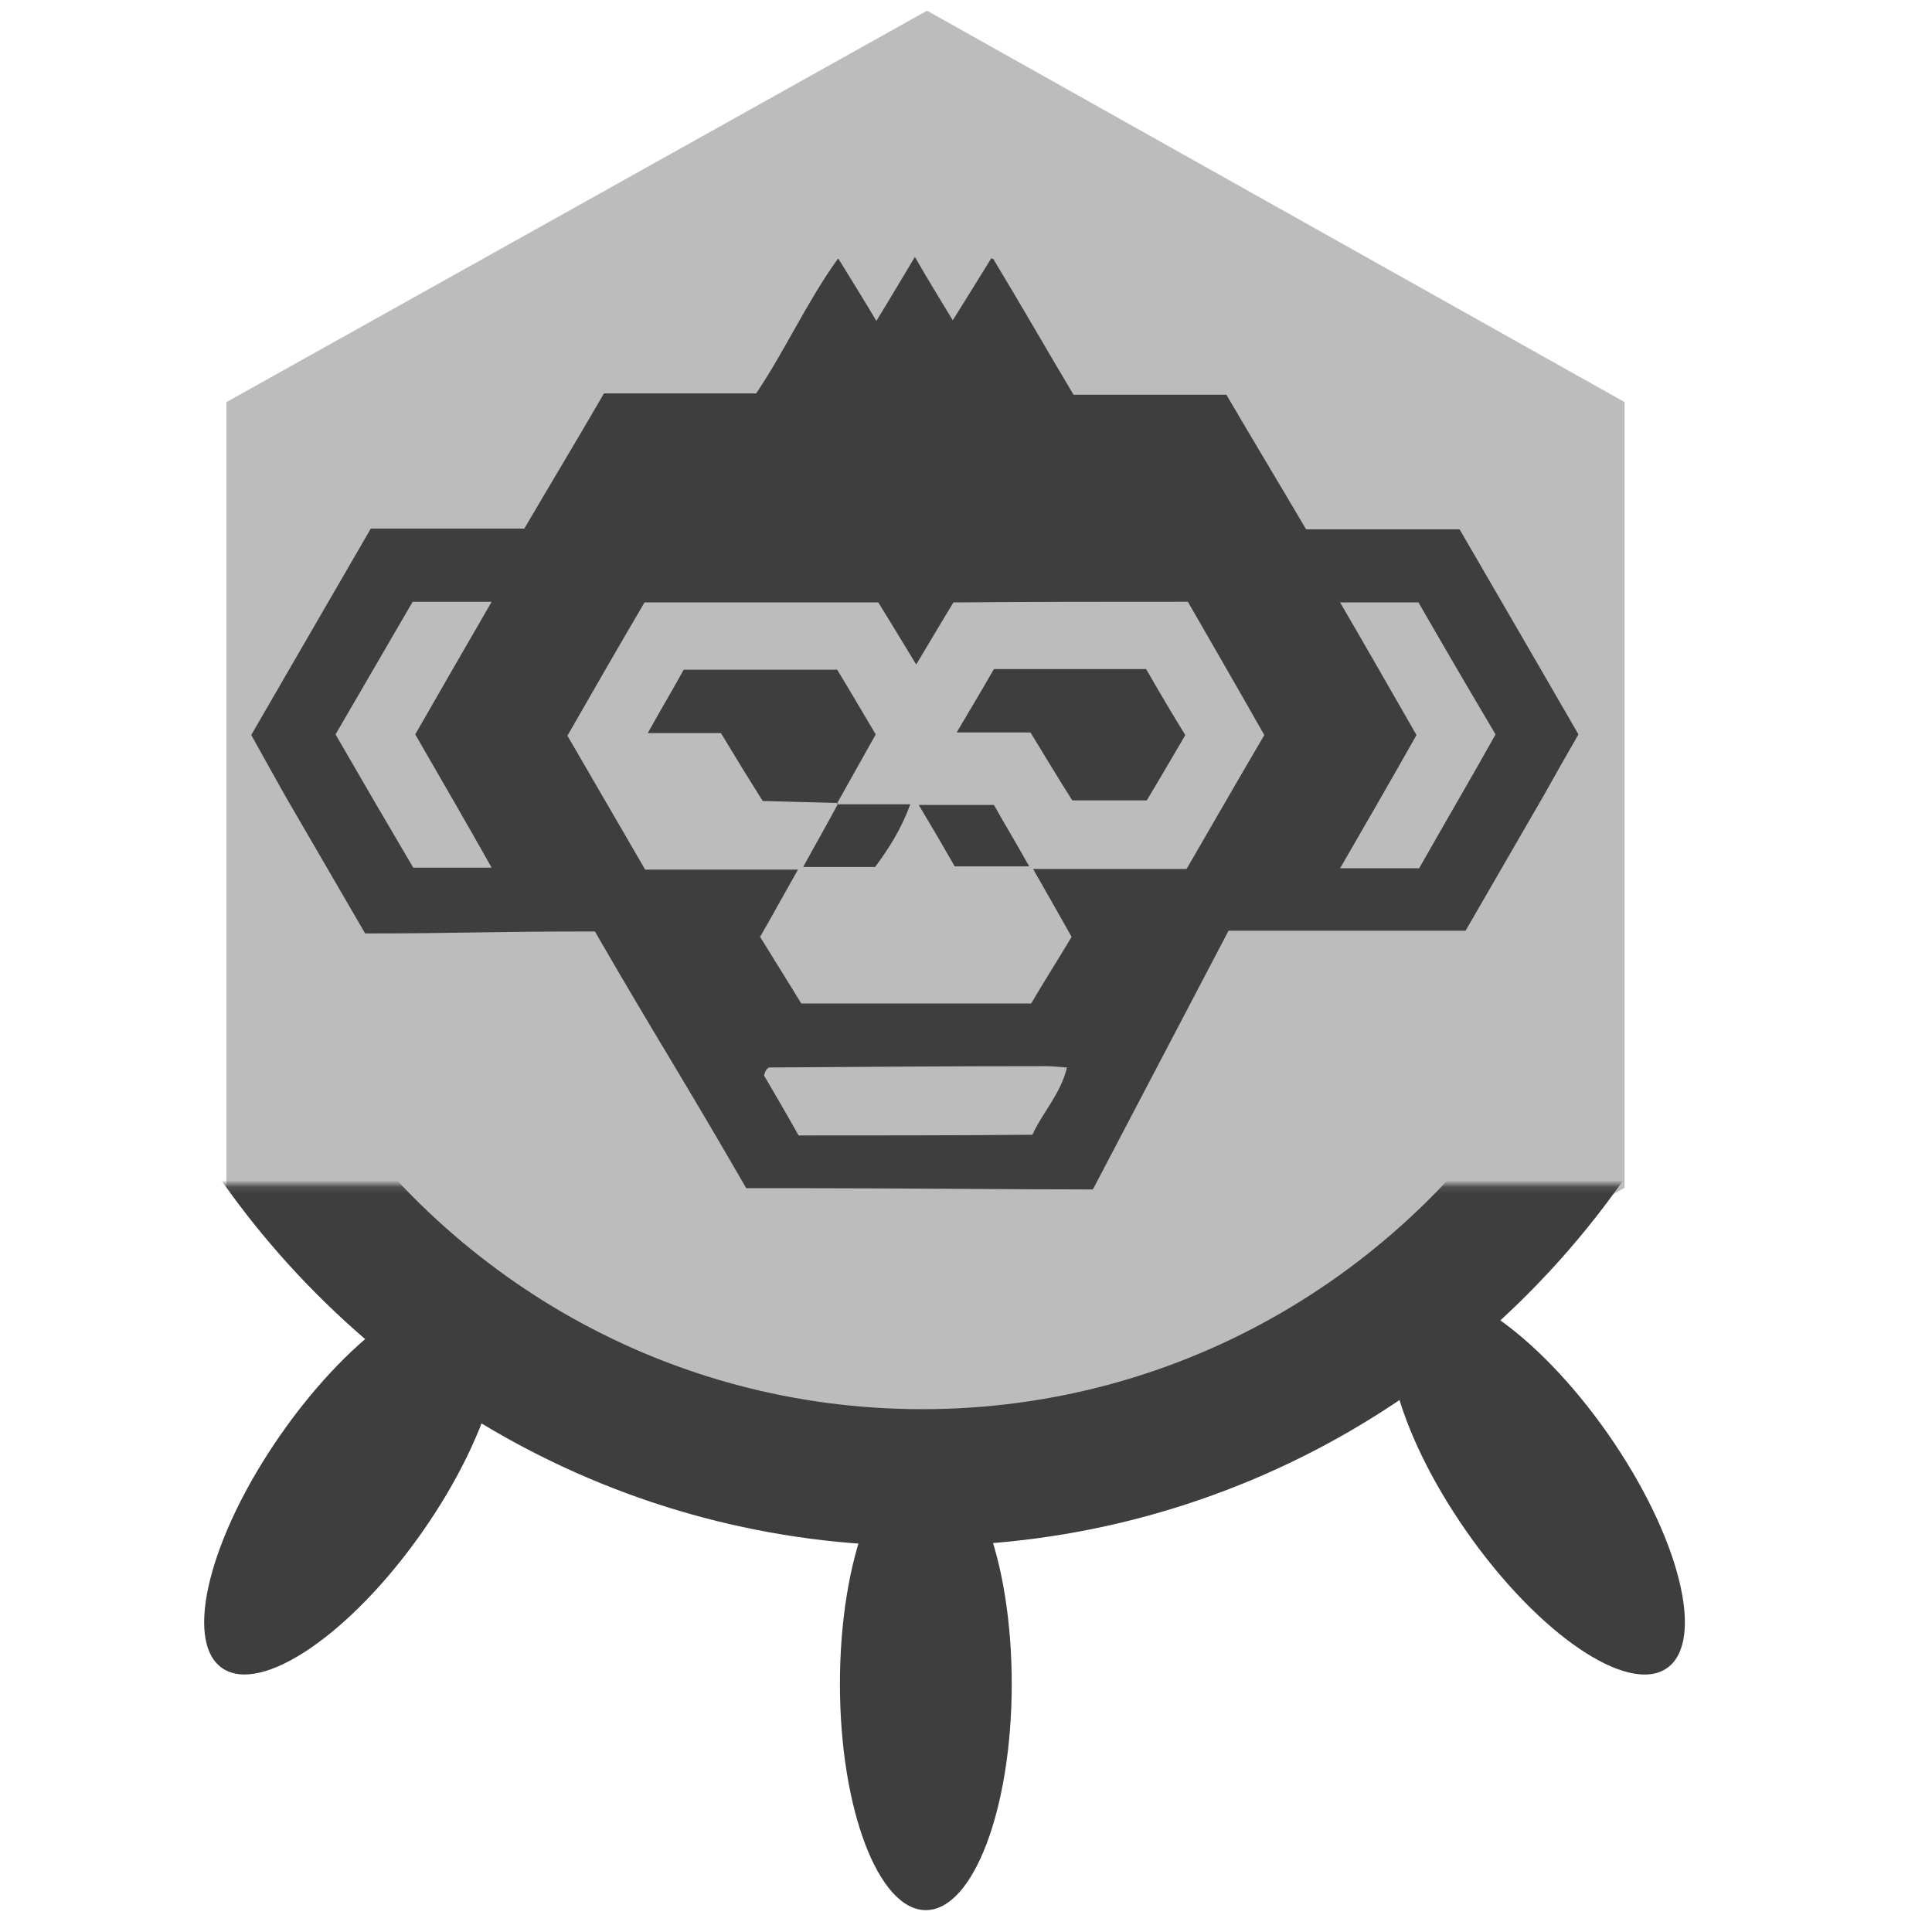 <?xml version="1.0" encoding="UTF-8"?>
<svg width="40" height="40" version="1.1" viewBox="0 0 40 40" xmlns="http://www.w3.org/2000/svg" xmlns:cc="http://creativecommons.org/ns#" xmlns:dc="http://purl.org/dc/elements/1.1/" xmlns:rdf="http://www.w3.org/1999/02/22-rdf-syntax-ns#"><defs><mask id="c" fill="#ffffff"><path d="m0 0h313.3v159.86h-313.3z" fill="#fff" fill-rule="evenodd"/></mask></defs><mask id="a" fill="#ffffff"><path d="m0 0h313.3v159.86h-313.3z" fill="#fff" fill-rule="evenodd"/></mask><mask id="b" fill="#ffffff"><path d="m0 0h313.3v159.86h-313.3z" fill="#fff" fill-rule="evenodd"/></mask><g><g transform="matrix(.19 0 0 .19 50.032 3.623)"><g transform="matrix(4.631,0,0,4.631,-663,-184.77)"><g transform="translate(96.564,87.836)" fill="#bcbcbc" stroke-width="3.24"><polygon class="st0" transform="matrix(.723 0 0 .703 -28.717 -125.97)" points="55.7 105.5 78.4 118.6 78.4 144.9 55.7 158 32.9 144.9 32.9 118.6" fill="#bcbcbc"/></g><g transform="matrix(.158 0 0 .158 83.649 18.463)" fill="#005e20" fill-rule="evenodd"><g transform="matrix(1.078,0,0,-1.078,-10.799,451.79)"><g transform="matrix(.945 0 0 .945 8.696 2.702)" fill="#3e3e3e" mask="url(#c)"><path transform="rotate(35,137.93,151.55)" d="m203.46 95.688c6.936 0 12.559-14.809 12.559-33.077s-5.623-33.077-12.559-33.077-12.559 14.809-12.559 33.077 5.623 33.077 12.559 33.077z"/><path transform="matrix(-.819 .574 .574 .819 58.085 47.705)" d="m30.142 95.688c6.936 0 12.559-14.809 12.559-33.077s-5.623-33.077-12.559-33.077c-6.936 0-12.559 14.809-12.559 33.077s5.623 33.077 12.559 33.077z"/><path d="m153.24 119.95c-6.936 0-12.559-14.809-12.559-33.077s5.623-33.077 12.559-33.077c6.936 0 12.559 14.809 12.559 33.077s-5.623 33.077-12.559 33.077z"/></g><path transform="matrix(.945 0 0 .945 8.696 2.702)" d="m251.47 173.1c-20.23-33.61-56.89-56.068-98.756-56.068-40.721 0-76.516 21.246-97.059 53.335" fill="none" mask="url(#c)" stroke="#3e3e3e" stroke-width="19.999"/></g></g></g></g><path d="m30.342 19.271c0.906-1.569 0.859-1.484 1.608-2.781 0.257-0.46 0.487-0.865 0.73-1.285-0.812-1.406-1.636-2.826-2.461-4.246h-3.178c-0.541-0.92-1.095-1.839-1.65-2.786h-3.164c-0.541-0.906-1.068-1.826-1.663-2.813-0.013 0-0.027 0-0.04-0.014-0.284 0.46-0.527 0.852-0.798 1.285-0.27-0.446-0.514-0.838-0.784-1.312-0.284 0.473-0.514 0.865-0.798 1.325-0.257-0.433-0.5-0.825-0.784-1.285h-0.014c-0.649 0.906-1.082 1.88-1.69 2.786h-3.151c-0.541 0.933-1.095 1.853-1.65 2.799h-3.178c-0.838 1.447-1.663 2.867-2.475 4.273 0.23 0.419 0.46 0.825 0.717 1.285l1.641 2.824c2.004 0 2.439-0.041 4.757-0.041 1.319 2.284 1.707 2.846 3.133 5.315 4.119 0 5.03 0.026 7.177 0.026l2.809-5.357h4.906z" fill="#3e3e3e" stroke-width=".021"/><g fill="#bcbcbc" stroke-width=".021"><path d="m24.594 12.46c0.527 0.92 1.055 1.826 1.582 2.759-0.541 0.92-1.068 1.839-1.609 2.772h-3.178c0.284 0.5 0.541 0.947 0.798 1.406-0.284 0.473-0.568 0.92-0.838 1.379h-4.76c-0.27-0.446-0.554-0.892-0.852-1.379 0.257-0.446 0.5-0.893 0.784-1.393h-3.164c-0.541-0.933-1.068-1.839-1.609-2.772 0.527-0.92 1.055-1.839 1.596-2.759h4.841c0.243 0.392 0.487 0.798 0.784 1.285 0.284-0.473 0.514-0.865 0.771-1.285 1.582-0.014 3.164-0.014 4.855-0.014z"/><path d="m6.947 15.205c0.541-0.933 1.068-1.839 1.596-2.745h1.636c-0.541 0.933-1.055 1.826-1.582 2.745 0.514 0.892 1.041 1.798 1.582 2.759h-1.623c-0.527-0.893-1.055-1.798-1.609-2.759z"/><path d="m29.381 17.977h-1.636c0.541-0.933 1.055-1.826 1.582-2.759-0.514-0.893-1.028-1.798-1.582-2.745h1.623c0.514 0.893 1.041 1.798 1.596 2.732-0.514 0.92-1.055 1.839-1.582 2.772z"/><path d="m16.534 23.508c-0.243-0.433-0.487-0.852-0.717-1.244 0.027-0.081 0.041-0.108 0.054-0.122 0.014-0.014 0.041-0.041 0.054-0.041 1.907-0.014 3.813-0.027 5.72-0.027 0.135 0 0.257 0.014 0.446 0.027-0.135 0.554-0.5 0.92-0.717 1.393-1.582 0.014-3.178 0.014-4.841 0.014z"/></g><g fill="#3e3e3e" stroke-width=".021"><path d="m20.578 13.853h3.151c0.257 0.446 0.527 0.906 0.811 1.366-0.27 0.46-0.527 0.906-0.798 1.352h-1.542c-0.284-0.446-0.568-0.92-0.865-1.406h-1.528c0.271-0.46 0.514-0.865 0.771-1.312z"/><path d="m17.346 16.625c-0.514-0.014-1.028-0.027-1.555-0.041-0.298-0.473-0.581-0.933-0.865-1.406h-1.515c0.27-0.487 0.514-0.893 0.744-1.312h3.178c0.257 0.419 0.514 0.865 0.798 1.339-0.27 0.487-0.541 0.96-0.811 1.447z"/><path d="m20.578 16.666c0.23 0.406 0.473 0.811 0.73 1.271h-1.542c-0.216-0.379-0.46-0.798-0.744-1.271h1.555z"/><path d="m17.332 16.652h1.515c-0.189 0.514-0.446 0.92-0.73 1.298h-1.488c0.257-0.473 0.5-0.893 0.73-1.325z"/></g></g></svg>
